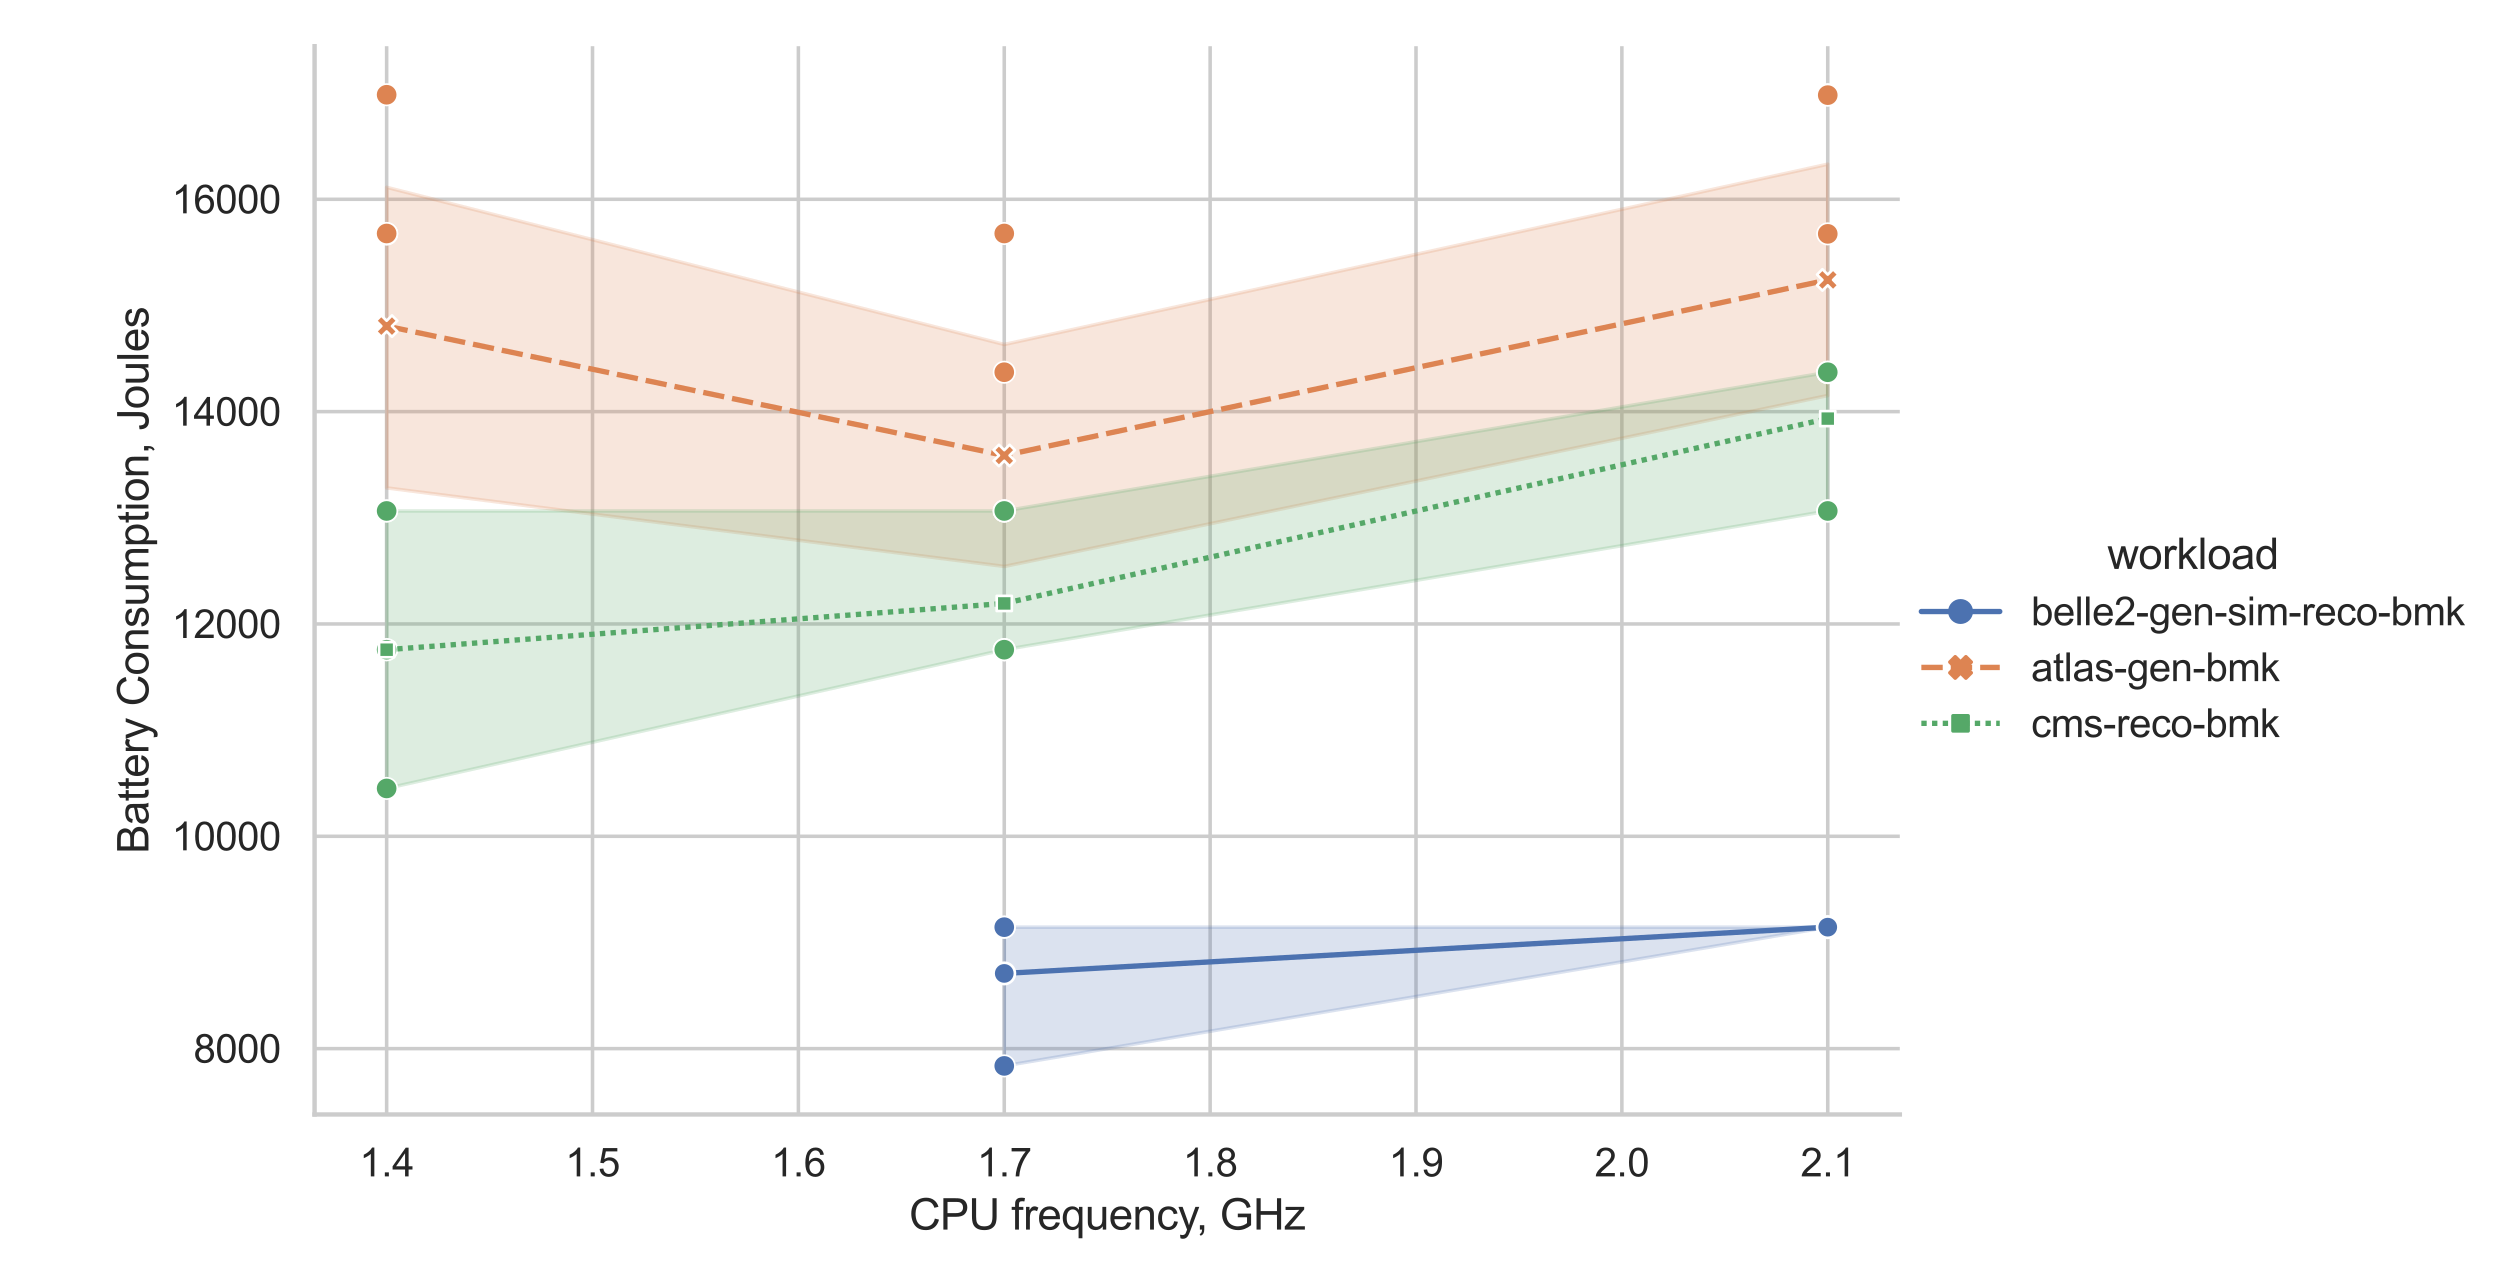 <?xml version="1.0" encoding="utf-8" standalone="no"?>
<!DOCTYPE svg PUBLIC "-//W3C//DTD SVG 1.1//EN"
  "http://www.w3.org/Graphics/SVG/1.1/DTD/svg11.dtd">
<svg xmlns:xlink="http://www.w3.org/1999/xlink" width="701.37pt" height="360pt" viewBox="0 0 701.37 360" xmlns="http://www.w3.org/2000/svg" version="1.1">
 <defs>
  <style type="text/css">*{stroke-linejoin: round; stroke-linecap: butt}</style>
 </defs>
 <g id="figure_1">
  <g id="patch_1">
   <path d="M 0 360 
L 701.37 360 
L 701.37 0 
L 0 0 
z
" style="fill: #ffffff"/>
  </g>
  <g id="axes_1">
   <g id="patch_2">
    <path d="M 88.256 312.66 
L 532.986 312.66 
L 532.986 12.96 
L 88.256 12.96 
z
" style="fill: #ffffff"/>
   </g>
   <g id="matplotlib.axis_1">
    <g id="xtick_1">
     <g id="line2d_1">
      <path d="M 108.471 312.66 
L 108.471 12.96 
" clip-path="url(#p73f456e01f)" style="fill: none; stroke: #cccccc; stroke-linecap: round"/>
     </g>
     <g id="text_1">
      <!-- 1.4 -->
      <g style="fill: #262626" transform="translate(100.826 330.034) scale(0.11 -0.11)">
       <defs>
        <path id="ArialMT-31" d="M 2384 0 
L 1822 0 
L 1822 3584 
Q 1619 3391 1289 3197 
Q 959 3003 697 2906 
L 697 3450 
Q 1169 3672 1522 3987 
Q 1875 4303 2022 4600 
L 2384 4600 
L 2384 0 
z
" transform="scale(0.016)"/>
        <path id="ArialMT-2e" d="M 581 0 
L 581 641 
L 1222 641 
L 1222 0 
L 581 0 
z
" transform="scale(0.016)"/>
        <path id="ArialMT-34" d="M 2069 0 
L 2069 1097 
L 81 1097 
L 81 1613 
L 2172 4581 
L 2631 4581 
L 2631 1613 
L 3250 1613 
L 3250 1097 
L 2631 1097 
L 2631 0 
L 2069 0 
z
M 2069 1613 
L 2069 3678 
L 634 1613 
L 2069 1613 
z
" transform="scale(0.016)"/>
       </defs>
       <use xlink:href="#ArialMT-31"/>
       <use xlink:href="#ArialMT-2e" x="55.615"/>
       <use xlink:href="#ArialMT-34" x="83.398"/>
      </g>
     </g>
    </g>
    <g id="xtick_2">
     <g id="line2d_2">
      <path d="M 166.228 312.66 
L 166.228 12.96 
" clip-path="url(#p73f456e01f)" style="fill: none; stroke: #cccccc; stroke-linecap: round"/>
     </g>
     <g id="text_2">
      <!-- 1.5 -->
      <g style="fill: #262626" transform="translate(158.583 330.034) scale(0.11 -0.11)">
       <defs>
        <path id="ArialMT-35" d="M 266 1200 
L 856 1250 
Q 922 819 1161 601 
Q 1400 384 1738 384 
Q 2144 384 2425 690 
Q 2706 997 2706 1503 
Q 2706 1984 2436 2262 
Q 2166 2541 1728 2541 
Q 1456 2541 1237 2417 
Q 1019 2294 894 2097 
L 366 2166 
L 809 4519 
L 3088 4519 
L 3088 3981 
L 1259 3981 
L 1013 2750 
Q 1425 3038 1878 3038 
Q 2478 3038 2890 2622 
Q 3303 2206 3303 1553 
Q 3303 931 2941 478 
Q 2500 -78 1738 -78 
Q 1113 -78 717 272 
Q 322 622 266 1200 
z
" transform="scale(0.016)"/>
       </defs>
       <use xlink:href="#ArialMT-31"/>
       <use xlink:href="#ArialMT-2e" x="55.615"/>
       <use xlink:href="#ArialMT-35" x="83.398"/>
      </g>
     </g>
    </g>
    <g id="xtick_3">
     <g id="line2d_3">
      <path d="M 223.985 312.66 
L 223.985 12.96 
" clip-path="url(#p73f456e01f)" style="fill: none; stroke: #cccccc; stroke-linecap: round"/>
     </g>
     <g id="text_3">
      <!-- 1.6 -->
      <g style="fill: #262626" transform="translate(216.34 330.034) scale(0.11 -0.11)">
       <defs>
        <path id="ArialMT-36" d="M 3184 3459 
L 2625 3416 
Q 2550 3747 2413 3897 
Q 2184 4138 1850 4138 
Q 1581 4138 1378 3988 
Q 1113 3794 959 3422 
Q 806 3050 800 2363 
Q 1003 2672 1297 2822 
Q 1591 2972 1913 2972 
Q 2475 2972 2870 2558 
Q 3266 2144 3266 1488 
Q 3266 1056 3080 686 
Q 2894 316 2569 119 
Q 2244 -78 1831 -78 
Q 1128 -78 684 439 
Q 241 956 241 2144 
Q 241 3472 731 4075 
Q 1159 4600 1884 4600 
Q 2425 4600 2770 4297 
Q 3116 3994 3184 3459 
z
M 888 1484 
Q 888 1194 1011 928 
Q 1134 663 1356 523 
Q 1578 384 1822 384 
Q 2178 384 2434 671 
Q 2691 959 2691 1453 
Q 2691 1928 2437 2201 
Q 2184 2475 1800 2475 
Q 1419 2475 1153 2201 
Q 888 1928 888 1484 
z
" transform="scale(0.016)"/>
       </defs>
       <use xlink:href="#ArialMT-31"/>
       <use xlink:href="#ArialMT-2e" x="55.615"/>
       <use xlink:href="#ArialMT-36" x="83.398"/>
      </g>
     </g>
    </g>
    <g id="xtick_4">
     <g id="line2d_4">
      <path d="M 281.742 312.66 
L 281.742 12.96 
" clip-path="url(#p73f456e01f)" style="fill: none; stroke: #cccccc; stroke-linecap: round"/>
     </g>
     <g id="text_4">
      <!-- 1.7 -->
      <g style="fill: #262626" transform="translate(274.097 330.034) scale(0.11 -0.11)">
       <defs>
        <path id="ArialMT-37" d="M 303 3981 
L 303 4522 
L 3269 4522 
L 3269 4084 
Q 2831 3619 2401 2847 
Q 1972 2075 1738 1259 
Q 1569 684 1522 0 
L 944 0 
Q 953 541 1156 1306 
Q 1359 2072 1739 2783 
Q 2119 3494 2547 3981 
L 303 3981 
z
" transform="scale(0.016)"/>
       </defs>
       <use xlink:href="#ArialMT-31"/>
       <use xlink:href="#ArialMT-2e" x="55.615"/>
       <use xlink:href="#ArialMT-37" x="83.398"/>
      </g>
     </g>
    </g>
    <g id="xtick_5">
     <g id="line2d_5">
      <path d="M 339.5 312.66 
L 339.5 12.96 
" clip-path="url(#p73f456e01f)" style="fill: none; stroke: #cccccc; stroke-linecap: round"/>
     </g>
     <g id="text_5">
      <!-- 1.8 -->
      <g style="fill: #262626" transform="translate(331.855 330.034) scale(0.11 -0.11)">
       <defs>
        <path id="ArialMT-38" d="M 1131 2484 
Q 781 2613 612 2850 
Q 444 3088 444 3419 
Q 444 3919 803 4259 
Q 1163 4600 1759 4600 
Q 2359 4600 2725 4251 
Q 3091 3903 3091 3403 
Q 3091 3084 2923 2848 
Q 2756 2613 2416 2484 
Q 2838 2347 3058 2040 
Q 3278 1734 3278 1309 
Q 3278 722 2862 322 
Q 2447 -78 1769 -78 
Q 1091 -78 675 323 
Q 259 725 259 1325 
Q 259 1772 486 2073 
Q 713 2375 1131 2484 
z
M 1019 3438 
Q 1019 3113 1228 2906 
Q 1438 2700 1772 2700 
Q 2097 2700 2305 2904 
Q 2513 3109 2513 3406 
Q 2513 3716 2298 3927 
Q 2084 4138 1766 4138 
Q 1444 4138 1231 3931 
Q 1019 3725 1019 3438 
z
M 838 1322 
Q 838 1081 952 856 
Q 1066 631 1291 507 
Q 1516 384 1775 384 
Q 2178 384 2440 643 
Q 2703 903 2703 1303 
Q 2703 1709 2433 1975 
Q 2163 2241 1756 2241 
Q 1359 2241 1098 1978 
Q 838 1716 838 1322 
z
" transform="scale(0.016)"/>
       </defs>
       <use xlink:href="#ArialMT-31"/>
       <use xlink:href="#ArialMT-2e" x="55.615"/>
       <use xlink:href="#ArialMT-38" x="83.398"/>
      </g>
     </g>
    </g>
    <g id="xtick_6">
     <g id="line2d_6">
      <path d="M 397.257 312.66 
L 397.257 12.96 
" clip-path="url(#p73f456e01f)" style="fill: none; stroke: #cccccc; stroke-linecap: round"/>
     </g>
     <g id="text_6">
      <!-- 1.9 -->
      <g style="fill: #262626" transform="translate(389.612 330.034) scale(0.11 -0.11)">
       <defs>
        <path id="ArialMT-39" d="M 350 1059 
L 891 1109 
Q 959 728 1153 556 
Q 1347 384 1650 384 
Q 1909 384 2104 503 
Q 2300 622 2425 820 
Q 2550 1019 2634 1356 
Q 2719 1694 2719 2044 
Q 2719 2081 2716 2156 
Q 2547 1888 2255 1720 
Q 1963 1553 1622 1553 
Q 1053 1553 659 1965 
Q 266 2378 266 3053 
Q 266 3750 677 4175 
Q 1088 4600 1706 4600 
Q 2153 4600 2523 4359 
Q 2894 4119 3086 3673 
Q 3278 3228 3278 2384 
Q 3278 1506 3087 986 
Q 2897 466 2520 194 
Q 2144 -78 1638 -78 
Q 1100 -78 759 220 
Q 419 519 350 1059 
z
M 2653 3081 
Q 2653 3566 2395 3850 
Q 2138 4134 1775 4134 
Q 1400 4134 1122 3828 
Q 844 3522 844 3034 
Q 844 2597 1108 2323 
Q 1372 2050 1759 2050 
Q 2150 2050 2401 2323 
Q 2653 2597 2653 3081 
z
" transform="scale(0.016)"/>
       </defs>
       <use xlink:href="#ArialMT-31"/>
       <use xlink:href="#ArialMT-2e" x="55.615"/>
       <use xlink:href="#ArialMT-39" x="83.398"/>
      </g>
     </g>
    </g>
    <g id="xtick_7">
     <g id="line2d_7">
      <path d="M 455.014 312.66 
L 455.014 12.96 
" clip-path="url(#p73f456e01f)" style="fill: none; stroke: #cccccc; stroke-linecap: round"/>
     </g>
     <g id="text_7">
      <!-- 2.0 -->
      <g style="fill: #262626" transform="translate(447.369 330.034) scale(0.11 -0.11)">
       <defs>
        <path id="ArialMT-32" d="M 3222 541 
L 3222 0 
L 194 0 
Q 188 203 259 391 
Q 375 700 629 1000 
Q 884 1300 1366 1694 
Q 2113 2306 2375 2664 
Q 2638 3022 2638 3341 
Q 2638 3675 2398 3904 
Q 2159 4134 1775 4134 
Q 1369 4134 1125 3890 
Q 881 3647 878 3216 
L 300 3275 
Q 359 3922 746 4261 
Q 1134 4600 1788 4600 
Q 2447 4600 2831 4234 
Q 3216 3869 3216 3328 
Q 3216 3053 3103 2787 
Q 2991 2522 2730 2228 
Q 2469 1934 1863 1422 
Q 1356 997 1212 845 
Q 1069 694 975 541 
L 3222 541 
z
" transform="scale(0.016)"/>
        <path id="ArialMT-30" d="M 266 2259 
Q 266 3072 433 3567 
Q 600 4063 929 4331 
Q 1259 4600 1759 4600 
Q 2128 4600 2406 4451 
Q 2684 4303 2865 4023 
Q 3047 3744 3150 3342 
Q 3253 2941 3253 2259 
Q 3253 1453 3087 958 
Q 2922 463 2592 192 
Q 2263 -78 1759 -78 
Q 1097 -78 719 397 
Q 266 969 266 2259 
z
M 844 2259 
Q 844 1131 1108 757 
Q 1372 384 1759 384 
Q 2147 384 2411 759 
Q 2675 1134 2675 2259 
Q 2675 3391 2411 3762 
Q 2147 4134 1753 4134 
Q 1366 4134 1134 3806 
Q 844 3388 844 2259 
z
" transform="scale(0.016)"/>
       </defs>
       <use xlink:href="#ArialMT-32"/>
       <use xlink:href="#ArialMT-2e" x="55.615"/>
       <use xlink:href="#ArialMT-30" x="83.398"/>
      </g>
     </g>
    </g>
    <g id="xtick_8">
     <g id="line2d_8">
      <path d="M 512.771 312.66 
L 512.771 12.96 
" clip-path="url(#p73f456e01f)" style="fill: none; stroke: #cccccc; stroke-linecap: round"/>
     </g>
     <g id="text_8">
      <!-- 2.1 -->
      <g style="fill: #262626" transform="translate(505.126 330.034) scale(0.11 -0.11)">
       <use xlink:href="#ArialMT-32"/>
       <use xlink:href="#ArialMT-2e" x="55.615"/>
       <use xlink:href="#ArialMT-31" x="83.398"/>
      </g>
     </g>
    </g>
    <g id="text_9">
     <!-- CPU frequency, GHz -->
     <g style="fill: #262626" transform="translate(255.047 344.955) scale(0.12 -0.12)">
      <defs>
       <path id="ArialMT-43" d="M 3763 1606 
L 4369 1453 
Q 4178 706 3683 314 
Q 3188 -78 2472 -78 
Q 1731 -78 1267 223 
Q 803 525 561 1097 
Q 319 1669 319 2325 
Q 319 3041 592 3573 
Q 866 4106 1370 4382 
Q 1875 4659 2481 4659 
Q 3169 4659 3637 4309 
Q 4106 3959 4291 3325 
L 3694 3184 
Q 3534 3684 3231 3912 
Q 2928 4141 2469 4141 
Q 1941 4141 1586 3887 
Q 1231 3634 1087 3207 
Q 944 2781 944 2328 
Q 944 1744 1114 1308 
Q 1284 872 1643 656 
Q 2003 441 2422 441 
Q 2931 441 3284 734 
Q 3638 1028 3763 1606 
z
" transform="scale(0.016)"/>
       <path id="ArialMT-50" d="M 494 0 
L 494 4581 
L 2222 4581 
Q 2678 4581 2919 4538 
Q 3256 4481 3484 4323 
Q 3713 4166 3852 3881 
Q 3991 3597 3991 3256 
Q 3991 2672 3619 2267 
Q 3247 1863 2275 1863 
L 1100 1863 
L 1100 0 
L 494 0 
z
M 1100 2403 
L 2284 2403 
Q 2872 2403 3119 2622 
Q 3366 2841 3366 3238 
Q 3366 3525 3220 3729 
Q 3075 3934 2838 4000 
Q 2684 4041 2272 4041 
L 1100 4041 
L 1100 2403 
z
" transform="scale(0.016)"/>
       <path id="ArialMT-55" d="M 3500 4581 
L 4106 4581 
L 4106 1934 
Q 4106 1244 3950 837 
Q 3794 431 3386 176 
Q 2978 -78 2316 -78 
Q 1672 -78 1262 144 
Q 853 366 678 786 
Q 503 1206 503 1934 
L 503 4581 
L 1109 4581 
L 1109 1938 
Q 1109 1341 1220 1058 
Q 1331 775 1601 622 
Q 1872 469 2263 469 
Q 2931 469 3215 772 
Q 3500 1075 3500 1938 
L 3500 4581 
z
" transform="scale(0.016)"/>
       <path id="ArialMT-20" transform="scale(0.016)"/>
       <path id="ArialMT-66" d="M 556 0 
L 556 2881 
L 59 2881 
L 59 3319 
L 556 3319 
L 556 3672 
Q 556 4006 616 4169 
Q 697 4388 901 4523 
Q 1106 4659 1475 4659 
Q 1713 4659 2000 4603 
L 1916 4113 
Q 1741 4144 1584 4144 
Q 1328 4144 1222 4034 
Q 1116 3925 1116 3625 
L 1116 3319 
L 1763 3319 
L 1763 2881 
L 1116 2881 
L 1116 0 
L 556 0 
z
" transform="scale(0.016)"/>
       <path id="ArialMT-72" d="M 416 0 
L 416 3319 
L 922 3319 
L 922 2816 
Q 1116 3169 1280 3281 
Q 1444 3394 1641 3394 
Q 1925 3394 2219 3213 
L 2025 2691 
Q 1819 2813 1613 2813 
Q 1428 2813 1281 2702 
Q 1134 2591 1072 2394 
Q 978 2094 978 1738 
L 978 0 
L 416 0 
z
" transform="scale(0.016)"/>
       <path id="ArialMT-65" d="M 2694 1069 
L 3275 997 
Q 3138 488 2766 206 
Q 2394 -75 1816 -75 
Q 1088 -75 661 373 
Q 234 822 234 1631 
Q 234 2469 665 2931 
Q 1097 3394 1784 3394 
Q 2450 3394 2872 2941 
Q 3294 2488 3294 1666 
Q 3294 1616 3291 1516 
L 816 1516 
Q 847 969 1125 678 
Q 1403 388 1819 388 
Q 2128 388 2347 550 
Q 2566 713 2694 1069 
z
M 847 1978 
L 2700 1978 
Q 2663 2397 2488 2606 
Q 2219 2931 1791 2931 
Q 1403 2931 1139 2672 
Q 875 2413 847 1978 
z
" transform="scale(0.016)"/>
       <path id="ArialMT-71" d="M 2538 -1272 
L 2538 353 
Q 2406 169 2170 47 
Q 1934 -75 1669 -75 
Q 1078 -75 651 397 
Q 225 869 225 1691 
Q 225 2191 398 2587 
Q 572 2984 901 3189 
Q 1231 3394 1625 3394 
Q 2241 3394 2594 2875 
L 2594 3319 
L 3100 3319 
L 3100 -1272 
L 2538 -1272 
z
M 803 1669 
Q 803 1028 1072 708 
Q 1341 388 1716 388 
Q 2075 388 2334 692 
Q 2594 997 2594 1619 
Q 2594 2281 2320 2615 
Q 2047 2950 1678 2950 
Q 1313 2950 1058 2639 
Q 803 2328 803 1669 
z
" transform="scale(0.016)"/>
       <path id="ArialMT-75" d="M 2597 0 
L 2597 488 
Q 2209 -75 1544 -75 
Q 1250 -75 995 37 
Q 741 150 617 320 
Q 494 491 444 738 
Q 409 903 409 1263 
L 409 3319 
L 972 3319 
L 972 1478 
Q 972 1038 1006 884 
Q 1059 663 1231 536 
Q 1403 409 1656 409 
Q 1909 409 2131 539 
Q 2353 669 2445 892 
Q 2538 1116 2538 1541 
L 2538 3319 
L 3100 3319 
L 3100 0 
L 2597 0 
z
" transform="scale(0.016)"/>
       <path id="ArialMT-6e" d="M 422 0 
L 422 3319 
L 928 3319 
L 928 2847 
Q 1294 3394 1984 3394 
Q 2284 3394 2536 3286 
Q 2788 3178 2913 3003 
Q 3038 2828 3088 2588 
Q 3119 2431 3119 2041 
L 3119 0 
L 2556 0 
L 2556 2019 
Q 2556 2363 2490 2533 
Q 2425 2703 2258 2804 
Q 2091 2906 1866 2906 
Q 1506 2906 1245 2678 
Q 984 2450 984 1813 
L 984 0 
L 422 0 
z
" transform="scale(0.016)"/>
       <path id="ArialMT-63" d="M 2588 1216 
L 3141 1144 
Q 3050 572 2676 248 
Q 2303 -75 1759 -75 
Q 1078 -75 664 370 
Q 250 816 250 1647 
Q 250 2184 428 2587 
Q 606 2991 970 3192 
Q 1334 3394 1763 3394 
Q 2303 3394 2647 3120 
Q 2991 2847 3088 2344 
L 2541 2259 
Q 2463 2594 2264 2762 
Q 2066 2931 1784 2931 
Q 1359 2931 1093 2626 
Q 828 2322 828 1663 
Q 828 994 1084 691 
Q 1341 388 1753 388 
Q 2084 388 2306 591 
Q 2528 794 2588 1216 
z
" transform="scale(0.016)"/>
       <path id="ArialMT-79" d="M 397 -1278 
L 334 -750 
Q 519 -800 656 -800 
Q 844 -800 956 -737 
Q 1069 -675 1141 -563 
Q 1194 -478 1313 -144 
Q 1328 -97 1363 -6 
L 103 3319 
L 709 3319 
L 1400 1397 
Q 1534 1031 1641 628 
Q 1738 1016 1872 1384 
L 2581 3319 
L 3144 3319 
L 1881 -56 
Q 1678 -603 1566 -809 
Q 1416 -1088 1222 -1217 
Q 1028 -1347 759 -1347 
Q 597 -1347 397 -1278 
z
" transform="scale(0.016)"/>
       <path id="ArialMT-2c" d="M 569 0 
L 569 641 
L 1209 641 
L 1209 0 
Q 1209 -353 1084 -570 
Q 959 -788 688 -906 
L 531 -666 
Q 709 -588 793 -436 
Q 878 -284 888 0 
L 569 0 
z
" transform="scale(0.016)"/>
       <path id="ArialMT-47" d="M 2638 1797 
L 2638 2334 
L 4578 2338 
L 4578 638 
Q 4131 281 3656 101 
Q 3181 -78 2681 -78 
Q 2006 -78 1454 211 
Q 903 500 622 1047 
Q 341 1594 341 2269 
Q 341 2938 620 3517 
Q 900 4097 1425 4378 
Q 1950 4659 2634 4659 
Q 3131 4659 3532 4498 
Q 3934 4338 4162 4050 
Q 4391 3763 4509 3300 
L 3963 3150 
Q 3859 3500 3706 3700 
Q 3553 3900 3268 4020 
Q 2984 4141 2638 4141 
Q 2222 4141 1919 4014 
Q 1616 3888 1430 3681 
Q 1244 3475 1141 3228 
Q 966 2803 966 2306 
Q 966 1694 1177 1281 
Q 1388 869 1791 669 
Q 2194 469 2647 469 
Q 3041 469 3416 620 
Q 3791 772 3984 944 
L 3984 1797 
L 2638 1797 
z
" transform="scale(0.016)"/>
       <path id="ArialMT-48" d="M 513 0 
L 513 4581 
L 1119 4581 
L 1119 2700 
L 3500 2700 
L 3500 4581 
L 4106 4581 
L 4106 0 
L 3500 0 
L 3500 2159 
L 1119 2159 
L 1119 0 
L 513 0 
z
" transform="scale(0.016)"/>
       <path id="ArialMT-7a" d="M 125 0 
L 125 456 
L 2238 2881 
Q 1878 2863 1603 2863 
L 250 2863 
L 250 3319 
L 2963 3319 
L 2963 2947 
L 1166 841 
L 819 456 
Q 1197 484 1528 484 
L 3063 484 
L 3063 0 
L 125 0 
z
" transform="scale(0.016)"/>
      </defs>
      <use xlink:href="#ArialMT-43"/>
      <use xlink:href="#ArialMT-50" x="72.217"/>
      <use xlink:href="#ArialMT-55" x="138.916"/>
      <use xlink:href="#ArialMT-20" x="211.133"/>
      <use xlink:href="#ArialMT-66" x="238.916"/>
      <use xlink:href="#ArialMT-72" x="266.699"/>
      <use xlink:href="#ArialMT-65" x="300"/>
      <use xlink:href="#ArialMT-71" x="355.615"/>
      <use xlink:href="#ArialMT-75" x="411.23"/>
      <use xlink:href="#ArialMT-65" x="466.846"/>
      <use xlink:href="#ArialMT-6e" x="522.461"/>
      <use xlink:href="#ArialMT-63" x="578.076"/>
      <use xlink:href="#ArialMT-79" x="628.076"/>
      <use xlink:href="#ArialMT-2c" x="670.701"/>
      <use xlink:href="#ArialMT-20" x="698.484"/>
      <use xlink:href="#ArialMT-47" x="726.268"/>
      <use xlink:href="#ArialMT-48" x="804.051"/>
      <use xlink:href="#ArialMT-7a" x="876.268"/>
     </g>
    </g>
   </g>
   <g id="matplotlib.axis_2">
    <g id="ytick_1">
     <g id="line2d_9">
      <path d="M 88.256 294.188 
L 532.986 294.188 
" clip-path="url(#p73f456e01f)" style="fill: none; stroke: #cccccc; stroke-linecap: round"/>
     </g>
     <g id="text_10">
      <!-- 8000 -->
      <g style="fill: #262626" transform="translate(54.288 298.125) scale(0.11 -0.11)">
       <use xlink:href="#ArialMT-38"/>
       <use xlink:href="#ArialMT-30" x="55.615"/>
       <use xlink:href="#ArialMT-30" x="111.23"/>
       <use xlink:href="#ArialMT-30" x="166.846"/>
      </g>
     </g>
    </g>
    <g id="ytick_2">
     <g id="line2d_10">
      <path d="M 88.256 234.62 
L 532.986 234.62 
" clip-path="url(#p73f456e01f)" style="fill: none; stroke: #cccccc; stroke-linecap: round"/>
     </g>
     <g id="text_11">
      <!-- 10000 -->
      <g style="fill: #262626" transform="translate(48.171 238.557) scale(0.11 -0.11)">
       <use xlink:href="#ArialMT-31"/>
       <use xlink:href="#ArialMT-30" x="55.615"/>
       <use xlink:href="#ArialMT-30" x="111.23"/>
       <use xlink:href="#ArialMT-30" x="166.846"/>
       <use xlink:href="#ArialMT-30" x="222.461"/>
      </g>
     </g>
    </g>
    <g id="ytick_3">
     <g id="line2d_11">
      <path d="M 88.256 175.051 
L 532.986 175.051 
" clip-path="url(#p73f456e01f)" style="fill: none; stroke: #cccccc; stroke-linecap: round"/>
     </g>
     <g id="text_12">
      <!-- 12000 -->
      <g style="fill: #262626" transform="translate(48.171 178.988) scale(0.11 -0.11)">
       <use xlink:href="#ArialMT-31"/>
       <use xlink:href="#ArialMT-32" x="55.615"/>
       <use xlink:href="#ArialMT-30" x="111.23"/>
       <use xlink:href="#ArialMT-30" x="166.846"/>
       <use xlink:href="#ArialMT-30" x="222.461"/>
      </g>
     </g>
    </g>
    <g id="ytick_4">
     <g id="line2d_12">
      <path d="M 88.256 115.483 
L 532.986 115.483 
" clip-path="url(#p73f456e01f)" style="fill: none; stroke: #cccccc; stroke-linecap: round"/>
     </g>
     <g id="text_13">
      <!-- 14000 -->
      <g style="fill: #262626" transform="translate(48.171 119.42) scale(0.11 -0.11)">
       <use xlink:href="#ArialMT-31"/>
       <use xlink:href="#ArialMT-34" x="55.615"/>
       <use xlink:href="#ArialMT-30" x="111.23"/>
       <use xlink:href="#ArialMT-30" x="166.846"/>
       <use xlink:href="#ArialMT-30" x="222.461"/>
      </g>
     </g>
    </g>
    <g id="ytick_5">
     <g id="line2d_13">
      <path d="M 88.256 55.914 
L 532.986 55.914 
" clip-path="url(#p73f456e01f)" style="fill: none; stroke: #cccccc; stroke-linecap: round"/>
     </g>
     <g id="text_14">
      <!-- 16000 -->
      <g style="fill: #262626" transform="translate(48.171 59.851) scale(0.11 -0.11)">
       <use xlink:href="#ArialMT-31"/>
       <use xlink:href="#ArialMT-36" x="55.615"/>
       <use xlink:href="#ArialMT-30" x="111.23"/>
       <use xlink:href="#ArialMT-30" x="166.846"/>
       <use xlink:href="#ArialMT-30" x="222.461"/>
      </g>
     </g>
    </g>
    <g id="text_15">
     <!-- Battery Consumption, Joules -->
     <g style="fill: #262626" transform="translate(41.645 239.511) rotate(-90) scale(0.12 -0.12)">
      <defs>
       <path id="ArialMT-42" d="M 469 0 
L 469 4581 
L 2188 4581 
Q 2713 4581 3030 4442 
Q 3347 4303 3526 4014 
Q 3706 3725 3706 3409 
Q 3706 3116 3547 2856 
Q 3388 2597 3066 2438 
Q 3481 2316 3704 2022 
Q 3928 1728 3928 1328 
Q 3928 1006 3792 729 
Q 3656 453 3456 303 
Q 3256 153 2954 76 
Q 2653 0 2216 0 
L 469 0 
z
M 1075 2656 
L 2066 2656 
Q 2469 2656 2644 2709 
Q 2875 2778 2992 2937 
Q 3109 3097 3109 3338 
Q 3109 3566 3000 3739 
Q 2891 3913 2687 3977 
Q 2484 4041 1991 4041 
L 1075 4041 
L 1075 2656 
z
M 1075 541 
L 2216 541 
Q 2509 541 2628 563 
Q 2838 600 2978 687 
Q 3119 775 3209 942 
Q 3300 1109 3300 1328 
Q 3300 1584 3169 1773 
Q 3038 1963 2805 2039 
Q 2572 2116 2134 2116 
L 1075 2116 
L 1075 541 
z
" transform="scale(0.016)"/>
       <path id="ArialMT-61" d="M 2588 409 
Q 2275 144 1986 34 
Q 1697 -75 1366 -75 
Q 819 -75 525 192 
Q 231 459 231 875 
Q 231 1119 342 1320 
Q 453 1522 633 1644 
Q 813 1766 1038 1828 
Q 1203 1872 1538 1913 
Q 2219 1994 2541 2106 
Q 2544 2222 2544 2253 
Q 2544 2597 2384 2738 
Q 2169 2928 1744 2928 
Q 1347 2928 1158 2789 
Q 969 2650 878 2297 
L 328 2372 
Q 403 2725 575 2942 
Q 747 3159 1072 3276 
Q 1397 3394 1825 3394 
Q 2250 3394 2515 3294 
Q 2781 3194 2906 3042 
Q 3031 2891 3081 2659 
Q 3109 2516 3109 2141 
L 3109 1391 
Q 3109 606 3145 398 
Q 3181 191 3288 0 
L 2700 0 
Q 2613 175 2588 409 
z
M 2541 1666 
Q 2234 1541 1622 1453 
Q 1275 1403 1131 1340 
Q 988 1278 909 1158 
Q 831 1038 831 891 
Q 831 666 1001 516 
Q 1172 366 1500 366 
Q 1825 366 2078 508 
Q 2331 650 2450 897 
Q 2541 1088 2541 1459 
L 2541 1666 
z
" transform="scale(0.016)"/>
       <path id="ArialMT-74" d="M 1650 503 
L 1731 6 
Q 1494 -44 1306 -44 
Q 1000 -44 831 53 
Q 663 150 594 308 
Q 525 466 525 972 
L 525 2881 
L 113 2881 
L 113 3319 
L 525 3319 
L 525 4141 
L 1084 4478 
L 1084 3319 
L 1650 3319 
L 1650 2881 
L 1084 2881 
L 1084 941 
Q 1084 700 1114 631 
Q 1144 563 1211 522 
Q 1278 481 1403 481 
Q 1497 481 1650 503 
z
" transform="scale(0.016)"/>
       <path id="ArialMT-6f" d="M 213 1659 
Q 213 2581 725 3025 
Q 1153 3394 1769 3394 
Q 2453 3394 2887 2945 
Q 3322 2497 3322 1706 
Q 3322 1066 3130 698 
Q 2938 331 2570 128 
Q 2203 -75 1769 -75 
Q 1072 -75 642 372 
Q 213 819 213 1659 
z
M 791 1659 
Q 791 1022 1069 705 
Q 1347 388 1769 388 
Q 2188 388 2466 706 
Q 2744 1025 2744 1678 
Q 2744 2294 2464 2611 
Q 2184 2928 1769 2928 
Q 1347 2928 1069 2612 
Q 791 2297 791 1659 
z
" transform="scale(0.016)"/>
       <path id="ArialMT-73" d="M 197 991 
L 753 1078 
Q 800 744 1014 566 
Q 1228 388 1613 388 
Q 2000 388 2187 545 
Q 2375 703 2375 916 
Q 2375 1106 2209 1216 
Q 2094 1291 1634 1406 
Q 1016 1563 777 1677 
Q 538 1791 414 1992 
Q 291 2194 291 2438 
Q 291 2659 392 2848 
Q 494 3038 669 3163 
Q 800 3259 1026 3326 
Q 1253 3394 1513 3394 
Q 1903 3394 2198 3281 
Q 2494 3169 2634 2976 
Q 2775 2784 2828 2463 
L 2278 2388 
Q 2241 2644 2061 2787 
Q 1881 2931 1553 2931 
Q 1166 2931 1000 2803 
Q 834 2675 834 2503 
Q 834 2394 903 2306 
Q 972 2216 1119 2156 
Q 1203 2125 1616 2013 
Q 2213 1853 2448 1751 
Q 2684 1650 2818 1456 
Q 2953 1263 2953 975 
Q 2953 694 2789 445 
Q 2625 197 2315 61 
Q 2006 -75 1616 -75 
Q 969 -75 630 194 
Q 291 463 197 991 
z
" transform="scale(0.016)"/>
       <path id="ArialMT-6d" d="M 422 0 
L 422 3319 
L 925 3319 
L 925 2853 
Q 1081 3097 1340 3245 
Q 1600 3394 1931 3394 
Q 2300 3394 2536 3241 
Q 2772 3088 2869 2813 
Q 3263 3394 3894 3394 
Q 4388 3394 4653 3120 
Q 4919 2847 4919 2278 
L 4919 0 
L 4359 0 
L 4359 2091 
Q 4359 2428 4304 2576 
Q 4250 2725 4106 2815 
Q 3963 2906 3769 2906 
Q 3419 2906 3187 2673 
Q 2956 2441 2956 1928 
L 2956 0 
L 2394 0 
L 2394 2156 
Q 2394 2531 2256 2718 
Q 2119 2906 1806 2906 
Q 1569 2906 1367 2781 
Q 1166 2656 1075 2415 
Q 984 2175 984 1722 
L 984 0 
L 422 0 
z
" transform="scale(0.016)"/>
       <path id="ArialMT-70" d="M 422 -1272 
L 422 3319 
L 934 3319 
L 934 2888 
Q 1116 3141 1344 3267 
Q 1572 3394 1897 3394 
Q 2322 3394 2647 3175 
Q 2972 2956 3137 2557 
Q 3303 2159 3303 1684 
Q 3303 1175 3120 767 
Q 2938 359 2589 142 
Q 2241 -75 1856 -75 
Q 1575 -75 1351 44 
Q 1128 163 984 344 
L 984 -1272 
L 422 -1272 
z
M 931 1641 
Q 931 1000 1190 694 
Q 1450 388 1819 388 
Q 2194 388 2461 705 
Q 2728 1022 2728 1688 
Q 2728 2322 2467 2637 
Q 2206 2953 1844 2953 
Q 1484 2953 1207 2617 
Q 931 2281 931 1641 
z
" transform="scale(0.016)"/>
       <path id="ArialMT-69" d="M 425 3934 
L 425 4581 
L 988 4581 
L 988 3934 
L 425 3934 
z
M 425 0 
L 425 3319 
L 988 3319 
L 988 0 
L 425 0 
z
" transform="scale(0.016)"/>
       <path id="ArialMT-4a" d="M 184 1300 
L 731 1375 
Q 753 850 928 656 
Q 1103 463 1413 463 
Q 1641 463 1806 567 
Q 1972 672 2034 851 
Q 2097 1031 2097 1425 
L 2097 4581 
L 2703 4581 
L 2703 1459 
Q 2703 884 2564 568 
Q 2425 253 2123 87 
Q 1822 -78 1416 -78 
Q 813 -78 492 269 
Q 172 616 184 1300 
z
" transform="scale(0.016)"/>
       <path id="ArialMT-6c" d="M 409 0 
L 409 4581 
L 972 4581 
L 972 0 
L 409 0 
z
" transform="scale(0.016)"/>
      </defs>
      <use xlink:href="#ArialMT-42"/>
      <use xlink:href="#ArialMT-61" x="66.699"/>
      <use xlink:href="#ArialMT-74" x="122.314"/>
      <use xlink:href="#ArialMT-74" x="150.098"/>
      <use xlink:href="#ArialMT-65" x="177.881"/>
      <use xlink:href="#ArialMT-72" x="233.496"/>
      <use xlink:href="#ArialMT-79" x="266.797"/>
      <use xlink:href="#ArialMT-20" x="316.797"/>
      <use xlink:href="#ArialMT-43" x="344.58"/>
      <use xlink:href="#ArialMT-6f" x="416.797"/>
      <use xlink:href="#ArialMT-6e" x="472.412"/>
      <use xlink:href="#ArialMT-73" x="528.027"/>
      <use xlink:href="#ArialMT-75" x="578.027"/>
      <use xlink:href="#ArialMT-6d" x="633.643"/>
      <use xlink:href="#ArialMT-70" x="716.943"/>
      <use xlink:href="#ArialMT-74" x="772.559"/>
      <use xlink:href="#ArialMT-69" x="800.342"/>
      <use xlink:href="#ArialMT-6f" x="822.559"/>
      <use xlink:href="#ArialMT-6e" x="878.174"/>
      <use xlink:href="#ArialMT-2c" x="933.789"/>
      <use xlink:href="#ArialMT-20" x="961.572"/>
      <use xlink:href="#ArialMT-4a" x="989.355"/>
      <use xlink:href="#ArialMT-6f" x="1039.355"/>
      <use xlink:href="#ArialMT-75" x="1094.971"/>
      <use xlink:href="#ArialMT-6c" x="1150.586"/>
      <use xlink:href="#ArialMT-65" x="1172.803"/>
      <use xlink:href="#ArialMT-73" x="1228.418"/>
     </g>
    </g>
   </g>
   <g id="PolyCollection_1">
    <defs>
     <path id="m794e2462b9" d="M 281.742 -99.885 
L 281.742 -60.963 
L 512.771 -99.885 
L 512.771 -99.885 
L 512.771 -99.885 
L 281.742 -99.885 
z
" style="stroke: #4c72b0; stroke-opacity: 0.2"/>
    </defs>
    <g clip-path="url(#p73f456e01f)">
     <use xlink:href="#m794e2462b9" x="0" y="360" style="fill: #4c72b0; fill-opacity: 0.2; stroke: #4c72b0; stroke-opacity: 0.2"/>
    </g>
   </g>
   <g id="PolyCollection_2">
    <defs>
     <path id="mea5932e8e9" d="M 108.471 -307.451 
L 108.471 -223.12 
L 281.742 -201.082 
L 512.771 -249.032 
L 512.771 -313.938 
L 512.771 -313.938 
L 281.742 -263.358 
L 108.471 -307.451 
z
" style="stroke: #dd8452; stroke-opacity: 0.2"/>
    </defs>
    <g clip-path="url(#p73f456e01f)">
     <use xlink:href="#mea5932e8e9" x="0" y="360" style="fill: #dd8452; fill-opacity: 0.2; stroke: #dd8452; stroke-opacity: 0.2"/>
    </g>
   </g>
   <g id="PolyCollection_3">
    <defs>
     <path id="maaf29e5ace" d="M 108.471 -216.651 
L 108.471 -138.807 
L 281.742 -177.729 
L 512.771 -216.651 
L 512.771 -255.573 
L 512.771 -255.573 
L 281.742 -216.651 
L 108.471 -216.651 
z
" style="stroke: #55a868; stroke-opacity: 0.2"/>
    </defs>
    <g clip-path="url(#p73f456e01f)">
     <use xlink:href="#maaf29e5ace" x="0" y="360" style="fill: #55a868; fill-opacity: 0.2; stroke: #55a868; stroke-opacity: 0.2"/>
    </g>
   </g>
   <g id="PathCollection_1">
    <defs>
     <path id="C0_0_7811cf8c4f" d="M 0 3 
C 0.796 3 1.559 2.684 2.121 2.121 
C 2.684 1.559 3 0.796 3 -0 
C 3 -0.796 2.684 -1.559 2.121 -2.121 
C 1.559 -2.684 0.796 -3 0 -3 
C -0.796 -3 -1.559 -2.684 -2.121 -2.121 
C -2.684 -1.559 -3 -0.796 -3 0 
C -3 0.796 -2.684 1.559 -2.121 2.121 
C -1.559 2.684 -0.796 3 0 3 
z
"/>
    </defs>
    <g clip-path="url(#p73f456e01f)">
     <use xlink:href="#C0_0_7811cf8c4f" x="512.771" y="260.115" style="fill: #4c72b0; stroke: #ffffff; stroke-width: 0.48"/>
    </g>
    <g clip-path="url(#p73f456e01f)">
     <use xlink:href="#C0_0_7811cf8c4f" x="281.742" y="260.115" style="fill: #4c72b0; stroke: #ffffff; stroke-width: 0.48"/>
    </g>
    <g clip-path="url(#p73f456e01f)">
     <use xlink:href="#C0_0_7811cf8c4f" x="281.742" y="299.037" style="fill: #4c72b0; stroke: #ffffff; stroke-width: 0.48"/>
    </g>
    <g clip-path="url(#p73f456e01f)">
     <use xlink:href="#C0_0_7811cf8c4f" x="512.771" y="260.115" style="fill: #4c72b0; stroke: #ffffff; stroke-width: 0.48"/>
    </g>
    <g clip-path="url(#p73f456e01f)">
     <use xlink:href="#C0_0_7811cf8c4f" x="281.742" y="260.115" style="fill: #4c72b0; stroke: #ffffff; stroke-width: 0.48"/>
    </g>
    <g clip-path="url(#p73f456e01f)">
     <use xlink:href="#C0_0_7811cf8c4f" x="512.771" y="260.115" style="fill: #4c72b0; stroke: #ffffff; stroke-width: 0.48"/>
    </g>
    <g clip-path="url(#p73f456e01f)">
     <use xlink:href="#C0_0_7811cf8c4f" x="512.771" y="104.534" style="fill: #dd8452; stroke: #ffffff; stroke-width: 0.48"/>
    </g>
    <g clip-path="url(#p73f456e01f)">
     <use xlink:href="#C0_0_7811cf8c4f" x="281.742" y="143.349" style="fill: #dd8452; stroke: #ffffff; stroke-width: 0.48"/>
    </g>
    <g clip-path="url(#p73f456e01f)">
     <use xlink:href="#C0_0_7811cf8c4f" x="512.771" y="65.612" style="fill: #dd8452; stroke: #ffffff; stroke-width: 0.48"/>
    </g>
    <g clip-path="url(#p73f456e01f)">
     <use xlink:href="#C0_0_7811cf8c4f" x="108.471" y="26.583" style="fill: #dd8452; stroke: #ffffff; stroke-width: 0.48"/>
    </g>
    <g clip-path="url(#p73f456e01f)">
     <use xlink:href="#C0_0_7811cf8c4f" x="512.771" y="143.349" style="fill: #dd8452; stroke: #ffffff; stroke-width: 0.48"/>
    </g>
    <g clip-path="url(#p73f456e01f)">
     <use xlink:href="#C0_0_7811cf8c4f" x="281.742" y="104.427" style="fill: #dd8452; stroke: #ffffff; stroke-width: 0.48"/>
    </g>
    <g clip-path="url(#p73f456e01f)">
     <use xlink:href="#C0_0_7811cf8c4f" x="281.742" y="182.271" style="fill: #dd8452; stroke: #ffffff; stroke-width: 0.48"/>
    </g>
    <g clip-path="url(#p73f456e01f)">
     <use xlink:href="#C0_0_7811cf8c4f" x="108.471" y="65.612" style="fill: #dd8452; stroke: #ffffff; stroke-width: 0.48"/>
    </g>
    <g clip-path="url(#p73f456e01f)">
     <use xlink:href="#C0_0_7811cf8c4f" x="512.771" y="26.583" style="fill: #dd8452; stroke: #ffffff; stroke-width: 0.48"/>
    </g>
    <g clip-path="url(#p73f456e01f)">
     <use xlink:href="#C0_0_7811cf8c4f" x="512.771" y="104.427" style="fill: #dd8452; stroke: #ffffff; stroke-width: 0.48"/>
    </g>
    <g clip-path="url(#p73f456e01f)">
     <use xlink:href="#C0_0_7811cf8c4f" x="108.471" y="182.271" style="fill: #dd8452; stroke: #ffffff; stroke-width: 0.48"/>
    </g>
    <g clip-path="url(#p73f456e01f)">
     <use xlink:href="#C0_0_7811cf8c4f" x="108.471" y="65.612" style="fill: #dd8452; stroke: #ffffff; stroke-width: 0.48"/>
    </g>
    <g clip-path="url(#p73f456e01f)">
     <use xlink:href="#C0_0_7811cf8c4f" x="108.471" y="65.505" style="fill: #dd8452; stroke: #ffffff; stroke-width: 0.48"/>
    </g>
    <g clip-path="url(#p73f456e01f)">
     <use xlink:href="#C0_0_7811cf8c4f" x="281.742" y="65.505" style="fill: #dd8452; stroke: #ffffff; stroke-width: 0.48"/>
    </g>
    <g clip-path="url(#p73f456e01f)">
     <use xlink:href="#C0_0_7811cf8c4f" x="512.771" y="26.69" style="fill: #dd8452; stroke: #ffffff; stroke-width: 0.48"/>
    </g>
    <g clip-path="url(#p73f456e01f)">
     <use xlink:href="#C0_0_7811cf8c4f" x="281.742" y="143.349" style="fill: #dd8452; stroke: #ffffff; stroke-width: 0.48"/>
    </g>
    <g clip-path="url(#p73f456e01f)">
     <use xlink:href="#C0_0_7811cf8c4f" x="108.471" y="143.349" style="fill: #dd8452; stroke: #ffffff; stroke-width: 0.48"/>
    </g>
    <g clip-path="url(#p73f456e01f)">
     <use xlink:href="#C0_0_7811cf8c4f" x="512.771" y="143.349" style="fill: #55a868; stroke: #ffffff; stroke-width: 0.48"/>
    </g>
    <g clip-path="url(#p73f456e01f)">
     <use xlink:href="#C0_0_7811cf8c4f" x="281.742" y="182.271" style="fill: #55a868; stroke: #ffffff; stroke-width: 0.48"/>
    </g>
    <g clip-path="url(#p73f456e01f)">
     <use xlink:href="#C0_0_7811cf8c4f" x="281.742" y="182.271" style="fill: #55a868; stroke: #ffffff; stroke-width: 0.48"/>
    </g>
    <g clip-path="url(#p73f456e01f)">
     <use xlink:href="#C0_0_7811cf8c4f" x="512.771" y="104.534" style="fill: #55a868; stroke: #ffffff; stroke-width: 0.48"/>
    </g>
    <g clip-path="url(#p73f456e01f)">
     <use xlink:href="#C0_0_7811cf8c4f" x="108.471" y="182.271" style="fill: #55a868; stroke: #ffffff; stroke-width: 0.48"/>
    </g>
    <g clip-path="url(#p73f456e01f)">
     <use xlink:href="#C0_0_7811cf8c4f" x="108.471" y="143.349" style="fill: #55a868; stroke: #ffffff; stroke-width: 0.48"/>
    </g>
    <g clip-path="url(#p73f456e01f)">
     <use xlink:href="#C0_0_7811cf8c4f" x="108.471" y="221.193" style="fill: #55a868; stroke: #ffffff; stroke-width: 0.48"/>
    </g>
    <g clip-path="url(#p73f456e01f)">
     <use xlink:href="#C0_0_7811cf8c4f" x="281.742" y="143.349" style="fill: #55a868; stroke: #ffffff; stroke-width: 0.48"/>
    </g>
    <g clip-path="url(#p73f456e01f)">
     <use xlink:href="#C0_0_7811cf8c4f" x="512.771" y="104.427" style="fill: #55a868; stroke: #ffffff; stroke-width: 0.48"/>
    </g>
   </g>
   <g id="line2d_14">
    <path d="M 281.742 273.089 
L 512.771 260.115 
" clip-path="url(#p73f456e01f)" style="fill: none; stroke: #4c72b0; stroke-width: 1.5; stroke-linecap: round"/>
    <defs>
     <path id="m72120a3814" d="M 0 3 
C 0.796 3 1.559 2.684 2.121 2.121 
C 2.684 1.559 3 0.796 3 0 
C 3 -0.796 2.684 -1.559 2.121 -2.121 
C 1.559 -2.684 0.796 -3 0 -3 
C -0.796 -3 -1.559 -2.684 -2.121 -2.121 
C -2.684 -1.559 -3 -0.796 -3 0 
C -3 0.796 -2.684 1.559 -2.121 2.121 
C -1.559 2.684 -0.796 3 0 3 
z
" style="stroke: #ffffff; stroke-width: 0.75"/>
    </defs>
    <g clip-path="url(#p73f456e01f)">
     <use xlink:href="#m72120a3814" x="281.742" y="273.089" style="fill: #4c72b0; stroke: #ffffff; stroke-width: 0.75"/>
     <use xlink:href="#m72120a3814" x="512.771" y="260.115" style="fill: #4c72b0; stroke: #ffffff; stroke-width: 0.75"/>
    </g>
   </g>
   <g id="line2d_15">
    <path d="M 108.471 91.489 
L 281.742 127.78 
L 512.771 78.532 
" clip-path="url(#p73f456e01f)" style="fill: none; stroke-dasharray: 6,2.25; stroke-dashoffset: 0; stroke: #dd8452; stroke-width: 1.5"/>
    <defs>
     <path id="me1c453a71f" d="M -1.5 3 
L 0 1.5 
L 1.5 3 
L 3 1.5 
L 1.5 0 
L 3 -1.5 
L 1.5 -3 
L 0 -1.5 
L -1.5 -3 
L -3 -1.5 
L -1.5 0 
L -3 1.5 
z
" style="stroke: #ffffff; stroke-width: 0.75; stroke-linejoin: miter"/>
    </defs>
    <g clip-path="url(#p73f456e01f)">
     <use xlink:href="#me1c453a71f" x="108.471" y="91.489" style="fill: #dd8452; stroke: #ffffff; stroke-width: 0.75; stroke-linejoin: miter"/>
     <use xlink:href="#me1c453a71f" x="281.742" y="127.78" style="fill: #dd8452; stroke: #ffffff; stroke-width: 0.75; stroke-linejoin: miter"/>
     <use xlink:href="#me1c453a71f" x="512.771" y="78.532" style="fill: #dd8452; stroke: #ffffff; stroke-width: 0.75; stroke-linejoin: miter"/>
    </g>
   </g>
   <g id="line2d_16">
    <path d="M 108.471 182.271 
L 281.742 169.297 
L 512.771 117.437 
" clip-path="url(#p73f456e01f)" style="fill: none; stroke-dasharray: 1.5,1.5; stroke-dashoffset: 0; stroke: #55a868; stroke-width: 1.5"/>
    <defs>
     <path id="m60d8c20841" d="M -2.121 -2.121 
L -2.121 2.121 
L 2.121 2.121 
L 2.121 -2.121 
z
" style="stroke: #ffffff; stroke-width: 0.75; stroke-linejoin: miter"/>
    </defs>
    <g clip-path="url(#p73f456e01f)">
     <use xlink:href="#m60d8c20841" x="108.471" y="182.271" style="fill: #55a868; stroke: #ffffff; stroke-width: 0.75; stroke-linejoin: miter"/>
     <use xlink:href="#m60d8c20841" x="281.742" y="169.297" style="fill: #55a868; stroke: #ffffff; stroke-width: 0.75; stroke-linejoin: miter"/>
     <use xlink:href="#m60d8c20841" x="512.771" y="117.437" style="fill: #55a868; stroke: #ffffff; stroke-width: 0.75; stroke-linejoin: miter"/>
    </g>
   </g>
   <g id="line2d_17"/>
   <g id="line2d_18"/>
   <g id="line2d_19"/>
   <g id="patch_3">
    <path d="M 88.256 312.66 
L 88.256 12.96 
" style="fill: none; stroke: #cccccc; stroke-width: 1.25; stroke-linejoin: miter; stroke-linecap: square"/>
   </g>
   <g id="patch_4">
    <path d="M 88.256 312.66 
L 532.986 312.66 
" style="fill: none; stroke: #cccccc; stroke-width: 1.25; stroke-linejoin: miter; stroke-linecap: square"/>
   </g>
  </g>
  <g id="legend_1">
   <g id="text_16">
    <!-- workload -->
    <g style="fill: #262626" transform="translate(591.239 159.617) scale(0.12 -0.12)">
     <defs>
      <path id="ArialMT-77" d="M 1034 0 
L 19 3319 
L 600 3319 
L 1128 1403 
L 1325 691 
Q 1338 744 1497 1375 
L 2025 3319 
L 2603 3319 
L 3100 1394 
L 3266 759 
L 3456 1400 
L 4025 3319 
L 4572 3319 
L 3534 0 
L 2950 0 
L 2422 1988 
L 2294 2553 
L 1622 0 
L 1034 0 
z
" transform="scale(0.016)"/>
      <path id="ArialMT-6b" d="M 425 0 
L 425 4581 
L 988 4581 
L 988 1969 
L 2319 3319 
L 3047 3319 
L 1778 2088 
L 3175 0 
L 2481 0 
L 1384 1697 
L 988 1316 
L 988 0 
L 425 0 
z
" transform="scale(0.016)"/>
      <path id="ArialMT-64" d="M 2575 0 
L 2575 419 
Q 2259 -75 1647 -75 
Q 1250 -75 917 144 
Q 584 363 401 755 
Q 219 1147 219 1656 
Q 219 2153 384 2558 
Q 550 2963 881 3178 
Q 1213 3394 1622 3394 
Q 1922 3394 2156 3267 
Q 2391 3141 2538 2938 
L 2538 4581 
L 3097 4581 
L 3097 0 
L 2575 0 
z
M 797 1656 
Q 797 1019 1065 703 
Q 1334 388 1700 388 
Q 2069 388 2326 689 
Q 2584 991 2584 1609 
Q 2584 2291 2321 2609 
Q 2059 2928 1675 2928 
Q 1300 2928 1048 2622 
Q 797 2316 797 1656 
z
" transform="scale(0.016)"/>
     </defs>
     <use xlink:href="#ArialMT-77"/>
     <use xlink:href="#ArialMT-6f" x="72.217"/>
     <use xlink:href="#ArialMT-72" x="127.832"/>
     <use xlink:href="#ArialMT-6b" x="161.133"/>
     <use xlink:href="#ArialMT-6c" x="211.133"/>
     <use xlink:href="#ArialMT-6f" x="233.35"/>
     <use xlink:href="#ArialMT-61" x="288.965"/>
     <use xlink:href="#ArialMT-64" x="344.58"/>
    </g>
   </g>
   <g id="line2d_20">
    <path d="M 539.029 171.558 
L 550.029 171.558 
L 561.029 171.558 
" style="fill: none; stroke: #4c72b0; stroke-width: 1.5; stroke-linecap: round"/>
    <defs>
     <path id="m73713c948c" d="M 0 3 
C 0.796 3 1.559 2.684 2.121 2.121 
C 2.684 1.559 3 0.796 3 0 
C 3 -0.796 2.684 -1.559 2.121 -2.121 
C 1.559 -2.684 0.796 -3 0 -3 
C -0.796 -3 -1.559 -2.684 -2.121 -2.121 
C -2.684 -1.559 -3 -0.796 -3 0 
C -3 0.796 -2.684 1.559 -2.121 2.121 
C -1.559 2.684 -0.796 3 0 3 
z
" style="stroke: #4c72b0"/>
    </defs>
    <g>
     <use xlink:href="#m73713c948c" x="550.029" y="171.558" style="fill: #4c72b0; stroke: #4c72b0"/>
    </g>
   </g>
   <g id="text_17">
    <!-- belle2-gen-sim-reco-bmk -->
    <g style="fill: #262626" transform="translate(569.829 175.408) scale(0.11 -0.11)">
     <defs>
      <path id="ArialMT-62" d="M 941 0 
L 419 0 
L 419 4581 
L 981 4581 
L 981 2947 
Q 1338 3394 1891 3394 
Q 2197 3394 2470 3270 
Q 2744 3147 2920 2923 
Q 3097 2700 3197 2384 
Q 3297 2069 3297 1709 
Q 3297 856 2875 390 
Q 2453 -75 1863 -75 
Q 1275 -75 941 416 
L 941 0 
z
M 934 1684 
Q 934 1088 1097 822 
Q 1363 388 1816 388 
Q 2184 388 2453 708 
Q 2722 1028 2722 1663 
Q 2722 2313 2464 2622 
Q 2206 2931 1841 2931 
Q 1472 2931 1203 2611 
Q 934 2291 934 1684 
z
" transform="scale(0.016)"/>
      <path id="ArialMT-2d" d="M 203 1375 
L 203 1941 
L 1931 1941 
L 1931 1375 
L 203 1375 
z
" transform="scale(0.016)"/>
      <path id="ArialMT-67" d="M 319 -275 
L 866 -356 
Q 900 -609 1056 -725 
Q 1266 -881 1628 -881 
Q 2019 -881 2231 -725 
Q 2444 -569 2519 -288 
Q 2563 -116 2559 434 
Q 2191 0 1641 0 
Q 956 0 581 494 
Q 206 988 206 1678 
Q 206 2153 378 2554 
Q 550 2956 876 3175 
Q 1203 3394 1644 3394 
Q 2231 3394 2613 2919 
L 2613 3319 
L 3131 3319 
L 3131 450 
Q 3131 -325 2973 -648 
Q 2816 -972 2473 -1159 
Q 2131 -1347 1631 -1347 
Q 1038 -1347 672 -1080 
Q 306 -813 319 -275 
z
M 784 1719 
Q 784 1066 1043 766 
Q 1303 466 1694 466 
Q 2081 466 2343 764 
Q 2606 1063 2606 1700 
Q 2606 2309 2336 2618 
Q 2066 2928 1684 2928 
Q 1309 2928 1046 2623 
Q 784 2319 784 1719 
z
" transform="scale(0.016)"/>
     </defs>
     <use xlink:href="#ArialMT-62"/>
     <use xlink:href="#ArialMT-65" x="55.615"/>
     <use xlink:href="#ArialMT-6c" x="111.23"/>
     <use xlink:href="#ArialMT-6c" x="133.447"/>
     <use xlink:href="#ArialMT-65" x="155.664"/>
     <use xlink:href="#ArialMT-32" x="211.279"/>
     <use xlink:href="#ArialMT-2d" x="266.895"/>
     <use xlink:href="#ArialMT-67" x="300.195"/>
     <use xlink:href="#ArialMT-65" x="355.811"/>
     <use xlink:href="#ArialMT-6e" x="411.426"/>
     <use xlink:href="#ArialMT-2d" x="467.041"/>
     <use xlink:href="#ArialMT-73" x="500.342"/>
     <use xlink:href="#ArialMT-69" x="550.342"/>
     <use xlink:href="#ArialMT-6d" x="572.559"/>
     <use xlink:href="#ArialMT-2d" x="655.859"/>
     <use xlink:href="#ArialMT-72" x="689.16"/>
     <use xlink:href="#ArialMT-65" x="722.461"/>
     <use xlink:href="#ArialMT-63" x="778.076"/>
     <use xlink:href="#ArialMT-6f" x="828.076"/>
     <use xlink:href="#ArialMT-2d" x="883.691"/>
     <use xlink:href="#ArialMT-62" x="916.992"/>
     <use xlink:href="#ArialMT-6d" x="972.607"/>
     <use xlink:href="#ArialMT-6b" x="1055.908"/>
    </g>
   </g>
   <g id="line2d_21">
    <path d="M 539.029 187.247 
L 550.029 187.247 
L 561.029 187.247 
" style="fill: none; stroke-dasharray: 6,2.25; stroke-dashoffset: 0; stroke: #dd8452; stroke-width: 1.5"/>
    <defs>
     <path id="m962a4d8d0f" d="M -1.5 3 
L 0 1.5 
L 1.5 3 
L 3 1.5 
L 1.5 0 
L 3 -1.5 
L 1.5 -3 
L 0 -1.5 
L -1.5 -3 
L -3 -1.5 
L -1.5 0 
L -3 1.5 
z
" style="stroke: #dd8452; stroke-linejoin: miter"/>
    </defs>
    <g>
     <use xlink:href="#m962a4d8d0f" x="550.029" y="187.247" style="fill: #dd8452; stroke: #dd8452; stroke-linejoin: miter"/>
    </g>
   </g>
   <g id="text_18">
    <!-- atlas-gen-bmk -->
    <g style="fill: #262626" transform="translate(569.829 191.097) scale(0.11 -0.11)">
     <use xlink:href="#ArialMT-61"/>
     <use xlink:href="#ArialMT-74" x="55.615"/>
     <use xlink:href="#ArialMT-6c" x="83.398"/>
     <use xlink:href="#ArialMT-61" x="105.615"/>
     <use xlink:href="#ArialMT-73" x="161.23"/>
     <use xlink:href="#ArialMT-2d" x="211.23"/>
     <use xlink:href="#ArialMT-67" x="244.531"/>
     <use xlink:href="#ArialMT-65" x="300.146"/>
     <use xlink:href="#ArialMT-6e" x="355.762"/>
     <use xlink:href="#ArialMT-2d" x="411.377"/>
     <use xlink:href="#ArialMT-62" x="444.678"/>
     <use xlink:href="#ArialMT-6d" x="500.293"/>
     <use xlink:href="#ArialMT-6b" x="583.594"/>
    </g>
   </g>
   <g id="line2d_22">
    <path d="M 539.029 202.936 
L 550.029 202.936 
L 561.029 202.936 
" style="fill: none; stroke-dasharray: 1.5,1.5; stroke-dashoffset: 0; stroke: #55a868; stroke-width: 1.5"/>
    <defs>
     <path id="mfcefbc3e14" d="M -2.121 -2.121 
L -2.121 2.121 
L 2.121 2.121 
L 2.121 -2.121 
z
" style="stroke: #55a868; stroke-linejoin: miter"/>
    </defs>
    <g>
     <use xlink:href="#mfcefbc3e14" x="550.029" y="202.936" style="fill: #55a868; stroke: #55a868; stroke-linejoin: miter"/>
    </g>
   </g>
   <g id="text_19">
    <!-- cms-reco-bmk -->
    <g style="fill: #262626" transform="translate(569.829 206.786) scale(0.11 -0.11)">
     <use xlink:href="#ArialMT-63"/>
     <use xlink:href="#ArialMT-6d" x="50"/>
     <use xlink:href="#ArialMT-73" x="133.301"/>
     <use xlink:href="#ArialMT-2d" x="183.301"/>
     <use xlink:href="#ArialMT-72" x="216.602"/>
     <use xlink:href="#ArialMT-65" x="249.902"/>
     <use xlink:href="#ArialMT-63" x="305.518"/>
     <use xlink:href="#ArialMT-6f" x="355.518"/>
     <use xlink:href="#ArialMT-2d" x="411.133"/>
     <use xlink:href="#ArialMT-62" x="444.434"/>
     <use xlink:href="#ArialMT-6d" x="500.049"/>
     <use xlink:href="#ArialMT-6b" x="583.35"/>
    </g>
   </g>
  </g>
 </g>
 <defs>
  <clipPath id="p73f456e01f">
   <rect x="88.256" y="12.96" width="444.731" height="299.7"/>
  </clipPath>
 </defs>
</svg>
